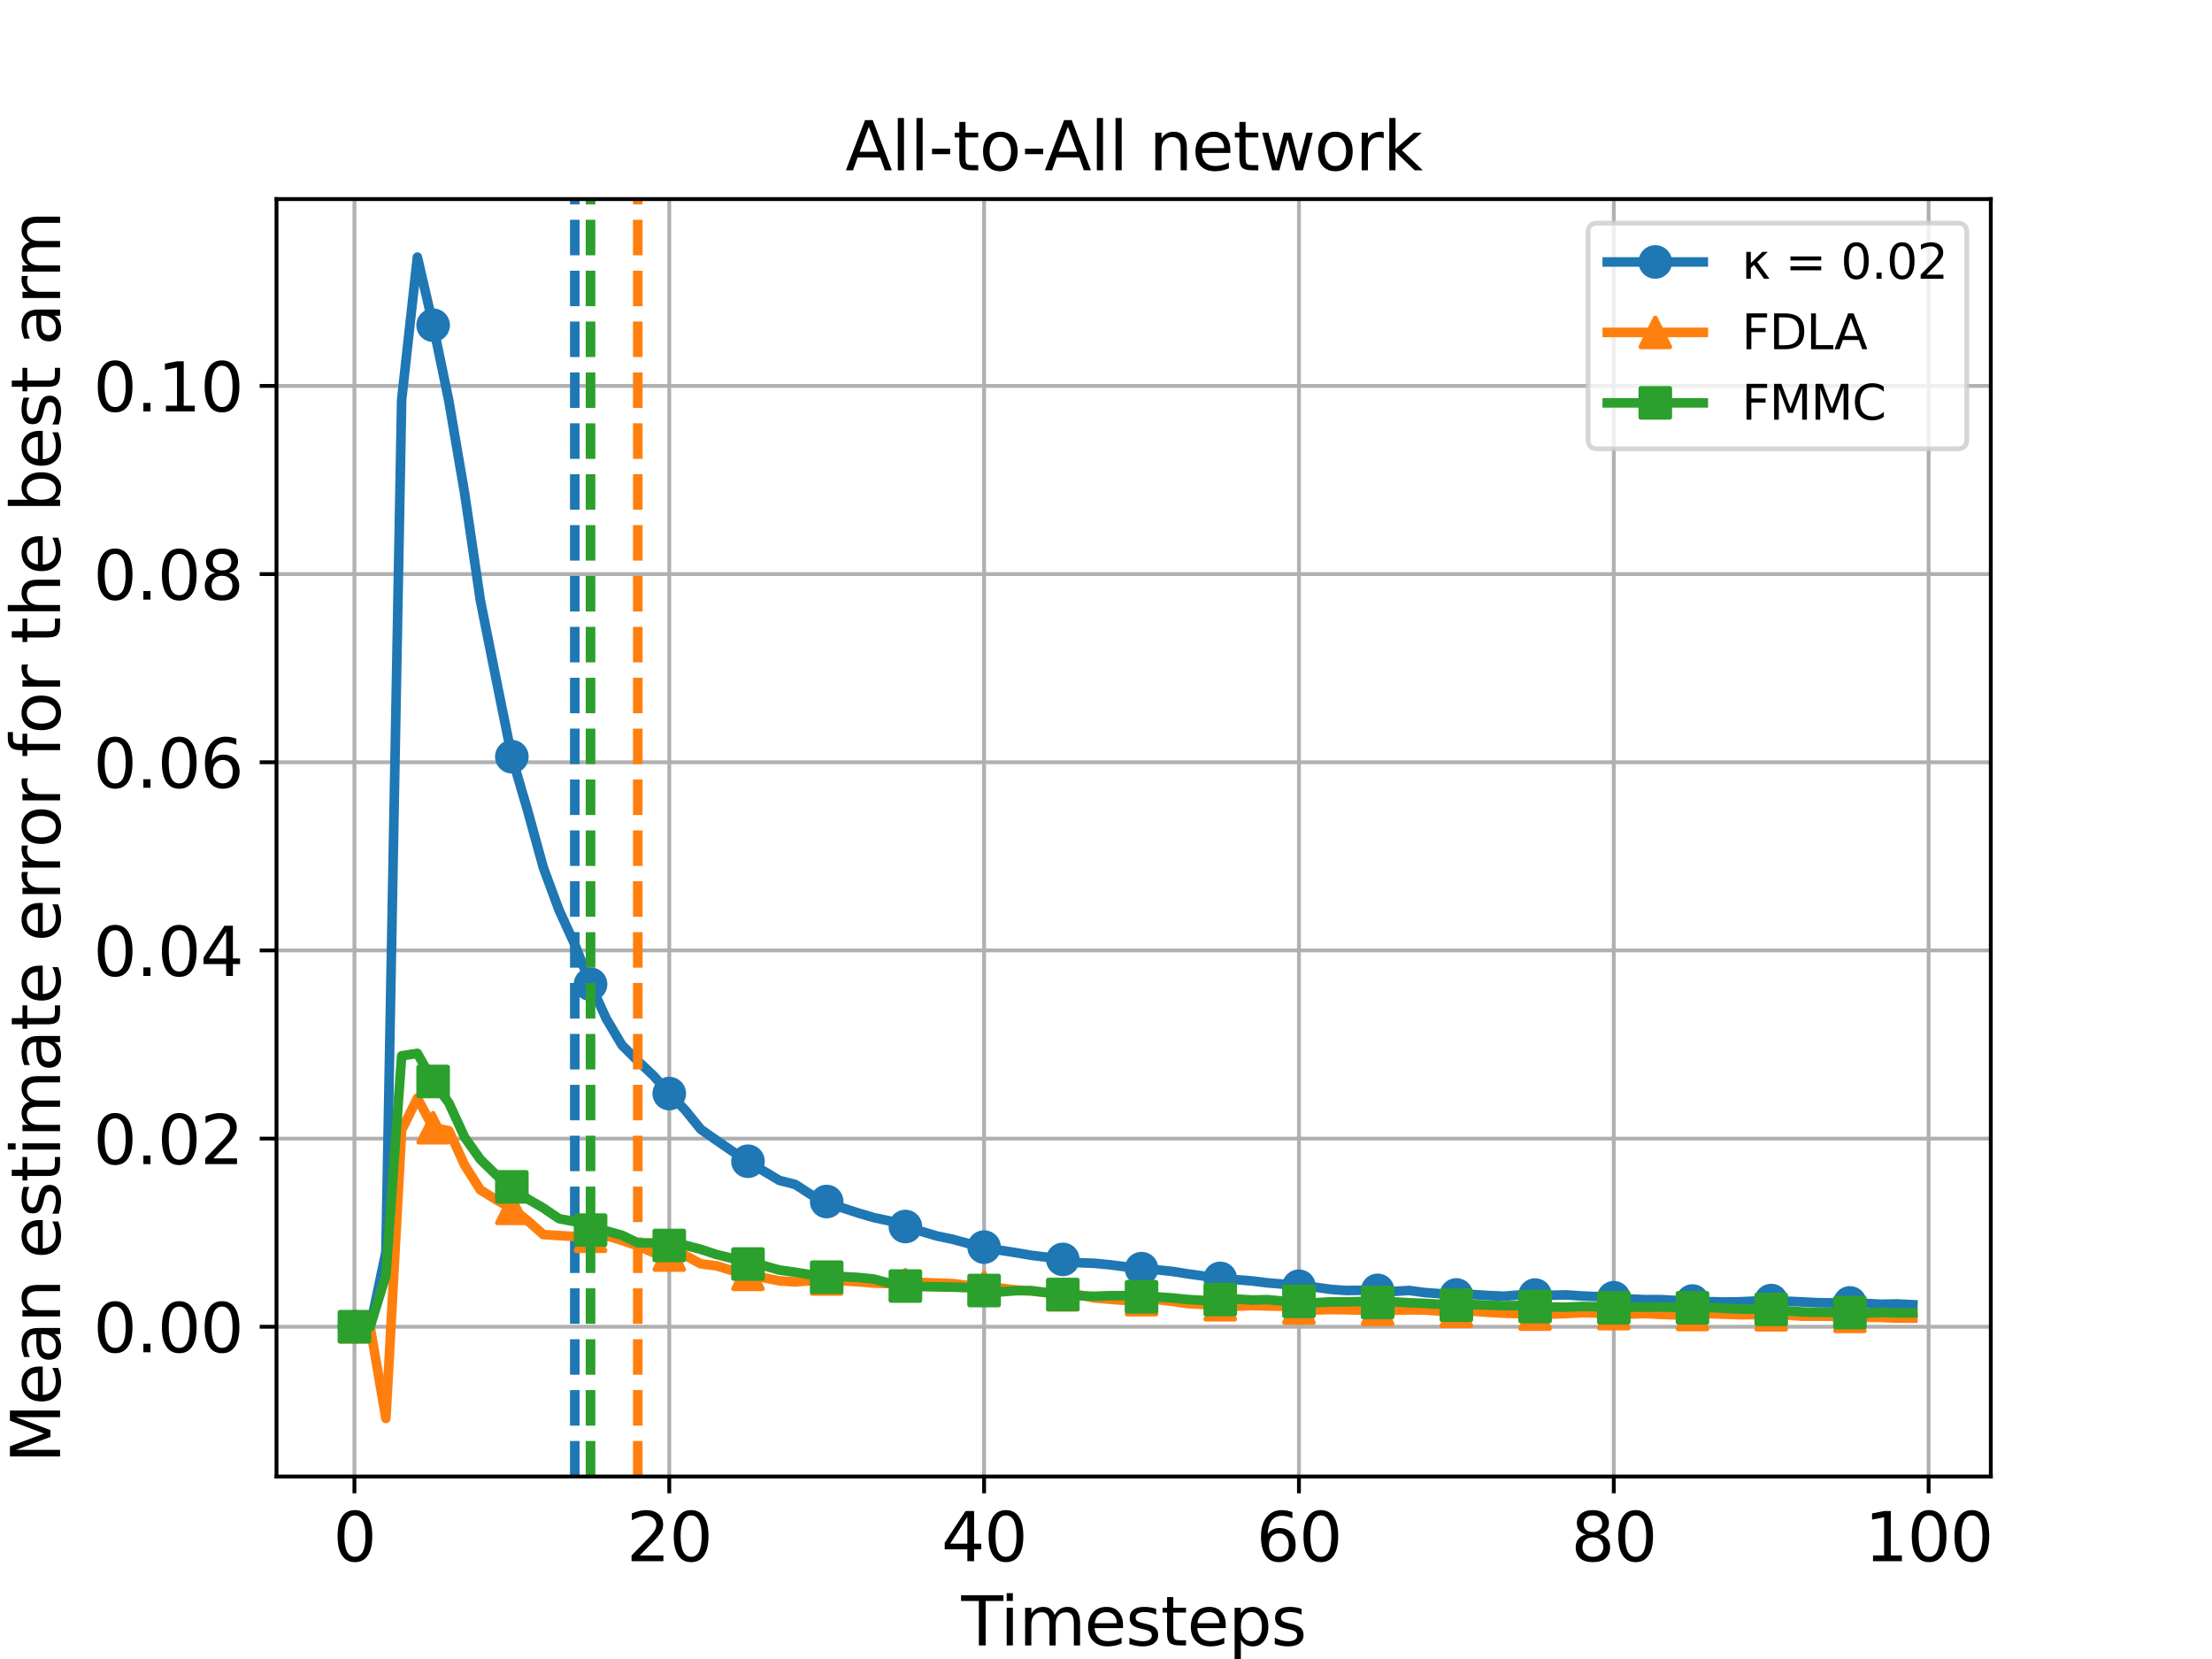 <?xml version="1.0" encoding="utf-8" standalone="no"?>
<!DOCTYPE svg PUBLIC "-//W3C//DTD SVG 1.1//EN"
  "http://www.w3.org/Graphics/SVG/1.1/DTD/svg11.dtd">
<svg xmlns:xlink="http://www.w3.org/1999/xlink" width="460.8pt" height="345.6pt" viewBox="0 0 460.8 345.6" xmlns="http://www.w3.org/2000/svg" version="1.1">
 <defs>
  <style type="text/css">*{stroke-linejoin: round; stroke-linecap: butt}</style>
 </defs>
 <g id="figure_1">
  <g id="patch_1">
   <path d="M 0 345.6 
L 460.8 345.6 
L 460.8 0 
L 0 0 
z
" style="fill: #ffffff"/>
  </g>
  <g id="axes_1">
   <g id="patch_2">
    <path d="M 57.6 307.584 
L 414.72 307.584 
L 414.72 41.472 
L 57.6 41.472 
z
" style="fill: #ffffff"/>
   </g>
   <g id="matplotlib.axis_1">
    <g id="xtick_1">
     <g id="line2d_1">
      <path d="M 73.833 307.584 
L 73.833 41.472 
" clip-path="url(#p8aef8426ba)" style="fill: none; stroke: #b0b0b0; stroke-width: 0.8; stroke-linecap: square"/>
     </g>
     <g id="line2d_2">
      <defs>
       <path id="md1c98294a3" d="M 0 0 
L 0 3.5 
" style="stroke: #000000; stroke-width: 0.8"/>
      </defs>
      <g>
       <use xlink:href="#md1c98294a3" x="73.833" y="307.584" style="stroke: #000000; stroke-width: 0.8"/>
      </g>
     </g>
     <g id="text_1">
      <!-- 0 -->
      <g transform="translate(69.379 325.222) scale(0.14 -0.14)">
       <defs>
        <path id="DejaVuSans-30" d="M 2034 4250 
Q 1547 4250 1301 3770 
Q 1056 3291 1056 2328 
Q 1056 1369 1301 889 
Q 1547 409 2034 409 
Q 2525 409 2770 889 
Q 3016 1369 3016 2328 
Q 3016 3291 2770 3770 
Q 2525 4250 2034 4250 
z
M 2034 4750 
Q 2819 4750 3233 4129 
Q 3647 3509 3647 2328 
Q 3647 1150 3233 529 
Q 2819 -91 2034 -91 
Q 1250 -91 836 529 
Q 422 1150 422 2328 
Q 422 3509 836 4129 
Q 1250 4750 2034 4750 
z
" transform="scale(0.016)"/>
       </defs>
       <use xlink:href="#DejaVuSans-30"/>
      </g>
     </g>
    </g>
    <g id="xtick_2">
     <g id="line2d_3">
      <path d="M 139.42 307.584 
L 139.42 41.472 
" clip-path="url(#p8aef8426ba)" style="fill: none; stroke: #b0b0b0; stroke-width: 0.8; stroke-linecap: square"/>
     </g>
     <g id="line2d_4">
      <g>
       <use xlink:href="#md1c98294a3" x="139.42" y="307.584" style="stroke: #000000; stroke-width: 0.8"/>
      </g>
     </g>
     <g id="text_2">
      <!-- 20 -->
      <g transform="translate(130.512 325.222) scale(0.14 -0.14)">
       <defs>
        <path id="DejaVuSans-32" d="M 1228 531 
L 3431 531 
L 3431 0 
L 469 0 
L 469 531 
Q 828 903 1448 1529 
Q 2069 2156 2228 2338 
Q 2531 2678 2651 2914 
Q 2772 3150 2772 3378 
Q 2772 3750 2511 3984 
Q 2250 4219 1831 4219 
Q 1534 4219 1204 4116 
Q 875 4013 500 3803 
L 500 4441 
Q 881 4594 1212 4672 
Q 1544 4750 1819 4750 
Q 2544 4750 2975 4387 
Q 3406 4025 3406 3419 
Q 3406 3131 3298 2873 
Q 3191 2616 2906 2266 
Q 2828 2175 2409 1742 
Q 1991 1309 1228 531 
z
" transform="scale(0.016)"/>
       </defs>
       <use xlink:href="#DejaVuSans-32"/>
       <use xlink:href="#DejaVuSans-30" x="63.623"/>
      </g>
     </g>
    </g>
    <g id="xtick_3">
     <g id="line2d_5">
      <path d="M 205.006 307.584 
L 205.006 41.472 
" clip-path="url(#p8aef8426ba)" style="fill: none; stroke: #b0b0b0; stroke-width: 0.8; stroke-linecap: square"/>
     </g>
     <g id="line2d_6">
      <g>
       <use xlink:href="#md1c98294a3" x="205.006" y="307.584" style="stroke: #000000; stroke-width: 0.8"/>
      </g>
     </g>
     <g id="text_3">
      <!-- 40 -->
      <g transform="translate(196.099 325.222) scale(0.14 -0.14)">
       <defs>
        <path id="DejaVuSans-34" d="M 2419 4116 
L 825 1625 
L 2419 1625 
L 2419 4116 
z
M 2253 4666 
L 3047 4666 
L 3047 1625 
L 3713 1625 
L 3713 1100 
L 3047 1100 
L 3047 0 
L 2419 0 
L 2419 1100 
L 313 1100 
L 313 1709 
L 2253 4666 
z
" transform="scale(0.016)"/>
       </defs>
       <use xlink:href="#DejaVuSans-34"/>
       <use xlink:href="#DejaVuSans-30" x="63.623"/>
      </g>
     </g>
    </g>
    <g id="xtick_4">
     <g id="line2d_7">
      <path d="M 270.593 307.584 
L 270.593 41.472 
" clip-path="url(#p8aef8426ba)" style="fill: none; stroke: #b0b0b0; stroke-width: 0.8; stroke-linecap: square"/>
     </g>
     <g id="line2d_8">
      <g>
       <use xlink:href="#md1c98294a3" x="270.593" y="307.584" style="stroke: #000000; stroke-width: 0.8"/>
      </g>
     </g>
     <g id="text_4">
      <!-- 60 -->
      <g transform="translate(261.686 325.222) scale(0.14 -0.14)">
       <defs>
        <path id="DejaVuSans-36" d="M 2113 2584 
Q 1688 2584 1439 2293 
Q 1191 2003 1191 1497 
Q 1191 994 1439 701 
Q 1688 409 2113 409 
Q 2538 409 2786 701 
Q 3034 994 3034 1497 
Q 3034 2003 2786 2293 
Q 2538 2584 2113 2584 
z
M 3366 4563 
L 3366 3988 
Q 3128 4100 2886 4159 
Q 2644 4219 2406 4219 
Q 1781 4219 1451 3797 
Q 1122 3375 1075 2522 
Q 1259 2794 1537 2939 
Q 1816 3084 2150 3084 
Q 2853 3084 3261 2657 
Q 3669 2231 3669 1497 
Q 3669 778 3244 343 
Q 2819 -91 2113 -91 
Q 1303 -91 875 529 
Q 447 1150 447 2328 
Q 447 3434 972 4092 
Q 1497 4750 2381 4750 
Q 2619 4750 2861 4703 
Q 3103 4656 3366 4563 
z
" transform="scale(0.016)"/>
       </defs>
       <use xlink:href="#DejaVuSans-36"/>
       <use xlink:href="#DejaVuSans-30" x="63.623"/>
      </g>
     </g>
    </g>
    <g id="xtick_5">
     <g id="line2d_9">
      <path d="M 336.18 307.584 
L 336.18 41.472 
" clip-path="url(#p8aef8426ba)" style="fill: none; stroke: #b0b0b0; stroke-width: 0.8; stroke-linecap: square"/>
     </g>
     <g id="line2d_10">
      <g>
       <use xlink:href="#md1c98294a3" x="336.18" y="307.584" style="stroke: #000000; stroke-width: 0.8"/>
      </g>
     </g>
     <g id="text_5">
      <!-- 80 -->
      <g transform="translate(327.272 325.222) scale(0.14 -0.14)">
       <defs>
        <path id="DejaVuSans-38" d="M 2034 2216 
Q 1584 2216 1326 1975 
Q 1069 1734 1069 1313 
Q 1069 891 1326 650 
Q 1584 409 2034 409 
Q 2484 409 2743 651 
Q 3003 894 3003 1313 
Q 3003 1734 2745 1975 
Q 2488 2216 2034 2216 
z
M 1403 2484 
Q 997 2584 770 2862 
Q 544 3141 544 3541 
Q 544 4100 942 4425 
Q 1341 4750 2034 4750 
Q 2731 4750 3128 4425 
Q 3525 4100 3525 3541 
Q 3525 3141 3298 2862 
Q 3072 2584 2669 2484 
Q 3125 2378 3379 2068 
Q 3634 1759 3634 1313 
Q 3634 634 3220 271 
Q 2806 -91 2034 -91 
Q 1263 -91 848 271 
Q 434 634 434 1313 
Q 434 1759 690 2068 
Q 947 2378 1403 2484 
z
M 1172 3481 
Q 1172 3119 1398 2916 
Q 1625 2713 2034 2713 
Q 2441 2713 2670 2916 
Q 2900 3119 2900 3481 
Q 2900 3844 2670 4047 
Q 2441 4250 2034 4250 
Q 1625 4250 1398 4047 
Q 1172 3844 1172 3481 
z
" transform="scale(0.016)"/>
       </defs>
       <use xlink:href="#DejaVuSans-38"/>
       <use xlink:href="#DejaVuSans-30" x="63.623"/>
      </g>
     </g>
    </g>
    <g id="xtick_6">
     <g id="line2d_11">
      <path d="M 401.767 307.584 
L 401.767 41.472 
" clip-path="url(#p8aef8426ba)" style="fill: none; stroke: #b0b0b0; stroke-width: 0.8; stroke-linecap: square"/>
     </g>
     <g id="line2d_12">
      <g>
       <use xlink:href="#md1c98294a3" x="401.767" y="307.584" style="stroke: #000000; stroke-width: 0.8"/>
      </g>
     </g>
     <g id="text_6">
      <!-- 100 -->
      <g transform="translate(388.405 325.222) scale(0.14 -0.14)">
       <defs>
        <path id="DejaVuSans-31" d="M 794 531 
L 1825 531 
L 1825 4091 
L 703 3866 
L 703 4441 
L 1819 4666 
L 2450 4666 
L 2450 531 
L 3481 531 
L 3481 0 
L 794 0 
L 794 531 
z
" transform="scale(0.016)"/>
       </defs>
       <use xlink:href="#DejaVuSans-31"/>
       <use xlink:href="#DejaVuSans-30" x="63.623"/>
       <use xlink:href="#DejaVuSans-30" x="127.246"/>
      </g>
     </g>
    </g>
    <g id="text_7">
     <!-- Timesteps -->
     <g transform="translate(200.245 342.771) scale(0.14 -0.14)">
      <defs>
       <path id="DejaVuSans-54" d="M -19 4666 
L 3928 4666 
L 3928 4134 
L 2272 4134 
L 2272 0 
L 1638 0 
L 1638 4134 
L -19 4134 
L -19 4666 
z
" transform="scale(0.016)"/>
       <path id="DejaVuSans-69" d="M 603 3500 
L 1178 3500 
L 1178 0 
L 603 0 
L 603 3500 
z
M 603 4863 
L 1178 4863 
L 1178 4134 
L 603 4134 
L 603 4863 
z
" transform="scale(0.016)"/>
       <path id="DejaVuSans-6d" d="M 3328 2828 
Q 3544 3216 3844 3400 
Q 4144 3584 4550 3584 
Q 5097 3584 5394 3201 
Q 5691 2819 5691 2113 
L 5691 0 
L 5113 0 
L 5113 2094 
Q 5113 2597 4934 2840 
Q 4756 3084 4391 3084 
Q 3944 3084 3684 2787 
Q 3425 2491 3425 1978 
L 3425 0 
L 2847 0 
L 2847 2094 
Q 2847 2600 2669 2842 
Q 2491 3084 2119 3084 
Q 1678 3084 1418 2786 
Q 1159 2488 1159 1978 
L 1159 0 
L 581 0 
L 581 3500 
L 1159 3500 
L 1159 2956 
Q 1356 3278 1631 3431 
Q 1906 3584 2284 3584 
Q 2666 3584 2933 3390 
Q 3200 3197 3328 2828 
z
" transform="scale(0.016)"/>
       <path id="DejaVuSans-65" d="M 3597 1894 
L 3597 1613 
L 953 1613 
Q 991 1019 1311 708 
Q 1631 397 2203 397 
Q 2534 397 2845 478 
Q 3156 559 3463 722 
L 3463 178 
Q 3153 47 2828 -22 
Q 2503 -91 2169 -91 
Q 1331 -91 842 396 
Q 353 884 353 1716 
Q 353 2575 817 3079 
Q 1281 3584 2069 3584 
Q 2775 3584 3186 3129 
Q 3597 2675 3597 1894 
z
M 3022 2063 
Q 3016 2534 2758 2815 
Q 2500 3097 2075 3097 
Q 1594 3097 1305 2825 
Q 1016 2553 972 2059 
L 3022 2063 
z
" transform="scale(0.016)"/>
       <path id="DejaVuSans-73" d="M 2834 3397 
L 2834 2853 
Q 2591 2978 2328 3040 
Q 2066 3103 1784 3103 
Q 1356 3103 1142 2972 
Q 928 2841 928 2578 
Q 928 2378 1081 2264 
Q 1234 2150 1697 2047 
L 1894 2003 
Q 2506 1872 2764 1633 
Q 3022 1394 3022 966 
Q 3022 478 2636 193 
Q 2250 -91 1575 -91 
Q 1294 -91 989 -36 
Q 684 19 347 128 
L 347 722 
Q 666 556 975 473 
Q 1284 391 1588 391 
Q 1994 391 2212 530 
Q 2431 669 2431 922 
Q 2431 1156 2273 1281 
Q 2116 1406 1581 1522 
L 1381 1569 
Q 847 1681 609 1914 
Q 372 2147 372 2553 
Q 372 3047 722 3315 
Q 1072 3584 1716 3584 
Q 2034 3584 2315 3537 
Q 2597 3491 2834 3397 
z
" transform="scale(0.016)"/>
       <path id="DejaVuSans-74" d="M 1172 4494 
L 1172 3500 
L 2356 3500 
L 2356 3053 
L 1172 3053 
L 1172 1153 
Q 1172 725 1289 603 
Q 1406 481 1766 481 
L 2356 481 
L 2356 0 
L 1766 0 
Q 1100 0 847 248 
Q 594 497 594 1153 
L 594 3053 
L 172 3053 
L 172 3500 
L 594 3500 
L 594 4494 
L 1172 4494 
z
" transform="scale(0.016)"/>
       <path id="DejaVuSans-70" d="M 1159 525 
L 1159 -1331 
L 581 -1331 
L 581 3500 
L 1159 3500 
L 1159 2969 
Q 1341 3281 1617 3432 
Q 1894 3584 2278 3584 
Q 2916 3584 3314 3078 
Q 3713 2572 3713 1747 
Q 3713 922 3314 415 
Q 2916 -91 2278 -91 
Q 1894 -91 1617 61 
Q 1341 213 1159 525 
z
M 3116 1747 
Q 3116 2381 2855 2742 
Q 2594 3103 2138 3103 
Q 1681 3103 1420 2742 
Q 1159 2381 1159 1747 
Q 1159 1113 1420 752 
Q 1681 391 2138 391 
Q 2594 391 2855 752 
Q 3116 1113 3116 1747 
z
" transform="scale(0.016)"/>
      </defs>
      <use xlink:href="#DejaVuSans-54"/>
      <use xlink:href="#DejaVuSans-69" x="57.959"/>
      <use xlink:href="#DejaVuSans-6d" x="85.742"/>
      <use xlink:href="#DejaVuSans-65" x="183.154"/>
      <use xlink:href="#DejaVuSans-73" x="244.678"/>
      <use xlink:href="#DejaVuSans-74" x="296.777"/>
      <use xlink:href="#DejaVuSans-65" x="335.986"/>
      <use xlink:href="#DejaVuSans-70" x="397.51"/>
      <use xlink:href="#DejaVuSans-73" x="460.986"/>
     </g>
    </g>
   </g>
   <g id="matplotlib.axis_2">
    <g id="ytick_1">
     <g id="line2d_13">
      <path d="M 57.6 276.383 
L 414.72 276.383 
" clip-path="url(#p8aef8426ba)" style="fill: none; stroke: #b0b0b0; stroke-width: 0.8; stroke-linecap: square"/>
     </g>
     <g id="line2d_14">
      <defs>
       <path id="m8f512e984d" d="M 0 0 
L -3.5 0 
" style="stroke: #000000; stroke-width: 0.8"/>
      </defs>
      <g>
       <use xlink:href="#m8f512e984d" x="57.6" y="276.383" style="stroke: #000000; stroke-width: 0.8"/>
      </g>
     </g>
     <g id="text_8">
      <!-- 0.00 -->
      <g transform="translate(19.428 281.702) scale(0.14 -0.14)">
       <defs>
        <path id="DejaVuSans-2e" d="M 684 794 
L 1344 794 
L 1344 0 
L 684 0 
L 684 794 
z
" transform="scale(0.016)"/>
       </defs>
       <use xlink:href="#DejaVuSans-30"/>
       <use xlink:href="#DejaVuSans-2e" x="63.623"/>
       <use xlink:href="#DejaVuSans-30" x="95.41"/>
       <use xlink:href="#DejaVuSans-30" x="159.033"/>
      </g>
     </g>
    </g>
    <g id="ytick_2">
     <g id="line2d_15">
      <path d="M 57.6 237.185 
L 414.72 237.185 
" clip-path="url(#p8aef8426ba)" style="fill: none; stroke: #b0b0b0; stroke-width: 0.8; stroke-linecap: square"/>
     </g>
     <g id="line2d_16">
      <g>
       <use xlink:href="#m8f512e984d" x="57.6" y="237.185" style="stroke: #000000; stroke-width: 0.8"/>
      </g>
     </g>
     <g id="text_9">
      <!-- 0.02 -->
      <g transform="translate(19.428 242.503) scale(0.14 -0.14)">
       <use xlink:href="#DejaVuSans-30"/>
       <use xlink:href="#DejaVuSans-2e" x="63.623"/>
       <use xlink:href="#DejaVuSans-30" x="95.41"/>
       <use xlink:href="#DejaVuSans-32" x="159.033"/>
      </g>
     </g>
    </g>
    <g id="ytick_3">
     <g id="line2d_17">
      <path d="M 57.6 197.986 
L 414.72 197.986 
" clip-path="url(#p8aef8426ba)" style="fill: none; stroke: #b0b0b0; stroke-width: 0.8; stroke-linecap: square"/>
     </g>
     <g id="line2d_18">
      <g>
       <use xlink:href="#m8f512e984d" x="57.6" y="197.986" style="stroke: #000000; stroke-width: 0.8"/>
      </g>
     </g>
     <g id="text_10">
      <!-- 0.04 -->
      <g transform="translate(19.428 203.305) scale(0.14 -0.14)">
       <use xlink:href="#DejaVuSans-30"/>
       <use xlink:href="#DejaVuSans-2e" x="63.623"/>
       <use xlink:href="#DejaVuSans-30" x="95.41"/>
       <use xlink:href="#DejaVuSans-34" x="159.033"/>
      </g>
     </g>
    </g>
    <g id="ytick_4">
     <g id="line2d_19">
      <path d="M 57.6 158.788 
L 414.72 158.788 
" clip-path="url(#p8aef8426ba)" style="fill: none; stroke: #b0b0b0; stroke-width: 0.8; stroke-linecap: square"/>
     </g>
     <g id="line2d_20">
      <g>
       <use xlink:href="#m8f512e984d" x="57.6" y="158.788" style="stroke: #000000; stroke-width: 0.8"/>
      </g>
     </g>
     <g id="text_11">
      <!-- 0.06 -->
      <g transform="translate(19.428 164.107) scale(0.14 -0.14)">
       <use xlink:href="#DejaVuSans-30"/>
       <use xlink:href="#DejaVuSans-2e" x="63.623"/>
       <use xlink:href="#DejaVuSans-30" x="95.41"/>
       <use xlink:href="#DejaVuSans-36" x="159.033"/>
      </g>
     </g>
    </g>
    <g id="ytick_5">
     <g id="line2d_21">
      <path d="M 57.6 119.59 
L 414.72 119.59 
" clip-path="url(#p8aef8426ba)" style="fill: none; stroke: #b0b0b0; stroke-width: 0.8; stroke-linecap: square"/>
     </g>
     <g id="line2d_22">
      <g>
       <use xlink:href="#m8f512e984d" x="57.6" y="119.59" style="stroke: #000000; stroke-width: 0.8"/>
      </g>
     </g>
     <g id="text_12">
      <!-- 0.08 -->
      <g transform="translate(19.428 124.909) scale(0.14 -0.14)">
       <use xlink:href="#DejaVuSans-30"/>
       <use xlink:href="#DejaVuSans-2e" x="63.623"/>
       <use xlink:href="#DejaVuSans-30" x="95.41"/>
       <use xlink:href="#DejaVuSans-38" x="159.033"/>
      </g>
     </g>
    </g>
    <g id="ytick_6">
     <g id="line2d_23">
      <path d="M 57.6 80.392 
L 414.72 80.392 
" clip-path="url(#p8aef8426ba)" style="fill: none; stroke: #b0b0b0; stroke-width: 0.8; stroke-linecap: square"/>
     </g>
     <g id="line2d_24">
      <g>
       <use xlink:href="#m8f512e984d" x="57.6" y="80.392" style="stroke: #000000; stroke-width: 0.8"/>
      </g>
     </g>
     <g id="text_13">
      <!-- 0.10 -->
      <g transform="translate(19.428 85.711) scale(0.14 -0.14)">
       <use xlink:href="#DejaVuSans-30"/>
       <use xlink:href="#DejaVuSans-2e" x="63.623"/>
       <use xlink:href="#DejaVuSans-31" x="95.41"/>
       <use xlink:href="#DejaVuSans-30" x="159.033"/>
      </g>
     </g>
    </g>
    <g id="text_14">
     <!-- Mean estimate error for the best arm -->
     <g transform="translate(12.517 304.812) rotate(-90) scale(0.14 -0.14)">
      <defs>
       <path id="DejaVuSans-4d" d="M 628 4666 
L 1569 4666 
L 2759 1491 
L 3956 4666 
L 4897 4666 
L 4897 0 
L 4281 0 
L 4281 4097 
L 3078 897 
L 2444 897 
L 1241 4097 
L 1241 0 
L 628 0 
L 628 4666 
z
" transform="scale(0.016)"/>
       <path id="DejaVuSans-61" d="M 2194 1759 
Q 1497 1759 1228 1600 
Q 959 1441 959 1056 
Q 959 750 1161 570 
Q 1363 391 1709 391 
Q 2188 391 2477 730 
Q 2766 1069 2766 1631 
L 2766 1759 
L 2194 1759 
z
M 3341 1997 
L 3341 0 
L 2766 0 
L 2766 531 
Q 2569 213 2275 61 
Q 1981 -91 1556 -91 
Q 1019 -91 701 211 
Q 384 513 384 1019 
Q 384 1609 779 1909 
Q 1175 2209 1959 2209 
L 2766 2209 
L 2766 2266 
Q 2766 2663 2505 2880 
Q 2244 3097 1772 3097 
Q 1472 3097 1187 3025 
Q 903 2953 641 2809 
L 641 3341 
Q 956 3463 1253 3523 
Q 1550 3584 1831 3584 
Q 2591 3584 2966 3190 
Q 3341 2797 3341 1997 
z
" transform="scale(0.016)"/>
       <path id="DejaVuSans-6e" d="M 3513 2113 
L 3513 0 
L 2938 0 
L 2938 2094 
Q 2938 2591 2744 2837 
Q 2550 3084 2163 3084 
Q 1697 3084 1428 2787 
Q 1159 2491 1159 1978 
L 1159 0 
L 581 0 
L 581 3500 
L 1159 3500 
L 1159 2956 
Q 1366 3272 1645 3428 
Q 1925 3584 2291 3584 
Q 2894 3584 3203 3211 
Q 3513 2838 3513 2113 
z
" transform="scale(0.016)"/>
       <path id="DejaVuSans-20" transform="scale(0.016)"/>
       <path id="DejaVuSans-72" d="M 2631 2963 
Q 2534 3019 2420 3045 
Q 2306 3072 2169 3072 
Q 1681 3072 1420 2755 
Q 1159 2438 1159 1844 
L 1159 0 
L 581 0 
L 581 3500 
L 1159 3500 
L 1159 2956 
Q 1341 3275 1631 3429 
Q 1922 3584 2338 3584 
Q 2397 3584 2469 3576 
Q 2541 3569 2628 3553 
L 2631 2963 
z
" transform="scale(0.016)"/>
       <path id="DejaVuSans-6f" d="M 1959 3097 
Q 1497 3097 1228 2736 
Q 959 2375 959 1747 
Q 959 1119 1226 758 
Q 1494 397 1959 397 
Q 2419 397 2687 759 
Q 2956 1122 2956 1747 
Q 2956 2369 2687 2733 
Q 2419 3097 1959 3097 
z
M 1959 3584 
Q 2709 3584 3137 3096 
Q 3566 2609 3566 1747 
Q 3566 888 3137 398 
Q 2709 -91 1959 -91 
Q 1206 -91 779 398 
Q 353 888 353 1747 
Q 353 2609 779 3096 
Q 1206 3584 1959 3584 
z
" transform="scale(0.016)"/>
       <path id="DejaVuSans-66" d="M 2375 4863 
L 2375 4384 
L 1825 4384 
Q 1516 4384 1395 4259 
Q 1275 4134 1275 3809 
L 1275 3500 
L 2222 3500 
L 2222 3053 
L 1275 3053 
L 1275 0 
L 697 0 
L 697 3053 
L 147 3053 
L 147 3500 
L 697 3500 
L 697 3744 
Q 697 4328 969 4595 
Q 1241 4863 1831 4863 
L 2375 4863 
z
" transform="scale(0.016)"/>
       <path id="DejaVuSans-68" d="M 3513 2113 
L 3513 0 
L 2938 0 
L 2938 2094 
Q 2938 2591 2744 2837 
Q 2550 3084 2163 3084 
Q 1697 3084 1428 2787 
Q 1159 2491 1159 1978 
L 1159 0 
L 581 0 
L 581 4863 
L 1159 4863 
L 1159 2956 
Q 1366 3272 1645 3428 
Q 1925 3584 2291 3584 
Q 2894 3584 3203 3211 
Q 3513 2838 3513 2113 
z
" transform="scale(0.016)"/>
       <path id="DejaVuSans-62" d="M 3116 1747 
Q 3116 2381 2855 2742 
Q 2594 3103 2138 3103 
Q 1681 3103 1420 2742 
Q 1159 2381 1159 1747 
Q 1159 1113 1420 752 
Q 1681 391 2138 391 
Q 2594 391 2855 752 
Q 3116 1113 3116 1747 
z
M 1159 2969 
Q 1341 3281 1617 3432 
Q 1894 3584 2278 3584 
Q 2916 3584 3314 3078 
Q 3713 2572 3713 1747 
Q 3713 922 3314 415 
Q 2916 -91 2278 -91 
Q 1894 -91 1617 61 
Q 1341 213 1159 525 
L 1159 0 
L 581 0 
L 581 4863 
L 1159 4863 
L 1159 2969 
z
" transform="scale(0.016)"/>
      </defs>
      <use xlink:href="#DejaVuSans-4d"/>
      <use xlink:href="#DejaVuSans-65" x="86.279"/>
      <use xlink:href="#DejaVuSans-61" x="147.803"/>
      <use xlink:href="#DejaVuSans-6e" x="209.082"/>
      <use xlink:href="#DejaVuSans-20" x="272.461"/>
      <use xlink:href="#DejaVuSans-65" x="304.248"/>
      <use xlink:href="#DejaVuSans-73" x="365.771"/>
      <use xlink:href="#DejaVuSans-74" x="417.871"/>
      <use xlink:href="#DejaVuSans-69" x="457.08"/>
      <use xlink:href="#DejaVuSans-6d" x="484.863"/>
      <use xlink:href="#DejaVuSans-61" x="582.275"/>
      <use xlink:href="#DejaVuSans-74" x="643.555"/>
      <use xlink:href="#DejaVuSans-65" x="682.764"/>
      <use xlink:href="#DejaVuSans-20" x="744.287"/>
      <use xlink:href="#DejaVuSans-65" x="776.074"/>
      <use xlink:href="#DejaVuSans-72" x="837.598"/>
      <use xlink:href="#DejaVuSans-72" x="876.961"/>
      <use xlink:href="#DejaVuSans-6f" x="915.824"/>
      <use xlink:href="#DejaVuSans-72" x="977.006"/>
      <use xlink:href="#DejaVuSans-20" x="1018.119"/>
      <use xlink:href="#DejaVuSans-66" x="1049.906"/>
      <use xlink:href="#DejaVuSans-6f" x="1085.111"/>
      <use xlink:href="#DejaVuSans-72" x="1146.293"/>
      <use xlink:href="#DejaVuSans-20" x="1187.406"/>
      <use xlink:href="#DejaVuSans-74" x="1219.193"/>
      <use xlink:href="#DejaVuSans-68" x="1258.402"/>
      <use xlink:href="#DejaVuSans-65" x="1321.781"/>
      <use xlink:href="#DejaVuSans-20" x="1383.305"/>
      <use xlink:href="#DejaVuSans-62" x="1415.092"/>
      <use xlink:href="#DejaVuSans-65" x="1478.568"/>
      <use xlink:href="#DejaVuSans-73" x="1540.092"/>
      <use xlink:href="#DejaVuSans-74" x="1592.191"/>
      <use xlink:href="#DejaVuSans-20" x="1631.4"/>
      <use xlink:href="#DejaVuSans-61" x="1663.188"/>
      <use xlink:href="#DejaVuSans-72" x="1724.467"/>
      <use xlink:href="#DejaVuSans-6d" x="1763.83"/>
     </g>
    </g>
   </g>
   <g id="line2d_25">
    <path d="M 73.833 276.383 
L 77.112 276.383 
L 80.391 260.825 
L 83.671 83.284 
L 86.95 53.568 
L 90.229 67.746 
L 93.509 83.566 
L 96.788 102.766 
L 100.067 125.085 
L 103.347 141.449 
L 106.626 157.634 
L 109.905 168.827 
L 113.185 180.738 
L 116.464 189.601 
L 119.743 196.779 
L 123.023 205.037 
L 126.302 212.221 
L 129.581 217.747 
L 132.861 221.002 
L 136.14 224.094 
L 139.42 227.813 
L 142.699 231.206 
L 145.978 235.255 
L 149.258 237.55 
L 152.537 239.803 
L 155.816 241.909 
L 159.096 243.956 
L 162.375 245.911 
L 165.654 246.737 
L 168.934 248.859 
L 172.213 250.302 
L 175.492 251.619 
L 178.772 252.689 
L 182.051 253.66 
L 185.33 254.348 
L 188.61 255.508 
L 191.889 256.509 
L 195.168 257.482 
L 198.448 258.165 
L 201.727 259.051 
L 205.006 259.794 
L 208.286 260.438 
L 211.565 260.946 
L 214.844 261.505 
L 218.124 261.904 
L 221.403 262.359 
L 224.682 263.043 
L 227.962 263.167 
L 231.241 263.479 
L 234.52 263.902 
L 237.8 264.284 
L 241.079 264.538 
L 244.358 264.875 
L 247.638 265.399 
L 250.917 265.845 
L 254.196 266.312 
L 257.476 266.58 
L 260.755 266.838 
L 264.034 267.241 
L 267.314 267.508 
L 270.593 267.948 
L 273.872 268.131 
L 277.152 268.592 
L 280.431 268.834 
L 283.71 268.795 
L 286.99 268.807 
L 290.269 269.028 
L 293.548 268.826 
L 296.828 269.269 
L 300.107 269.501 
L 303.386 269.762 
L 306.666 269.674 
L 309.945 269.872 
L 313.224 270.023 
L 316.504 269.764 
L 319.783 269.783 
L 323.062 269.821 
L 326.342 269.754 
L 329.621 269.983 
L 332.9 270.107 
L 336.18 270.347 
L 339.459 270.591 
L 342.739 270.744 
L 346.018 270.73 
L 349.297 270.927 
L 352.577 271.03 
L 355.856 271.149 
L 359.135 271.224 
L 362.415 271.191 
L 365.694 271.028 
L 368.973 270.93 
L 372.253 271.061 
L 375.532 271.219 
L 378.811 271.374 
L 382.091 271.414 
L 385.37 271.419 
L 388.649 271.524 
L 391.929 271.696 
L 395.208 271.631 
L 398.487 271.796 
" clip-path="url(#p8aef8426ba)" style="fill: none; stroke: #1f77b4; stroke-width: 2; stroke-linecap: square"/>
    <defs>
     <path id="mcd6ae6e62f" d="M 0 3 
C 0.796 3 1.559 2.684 2.121 2.121 
C 2.684 1.559 3 0.796 3 0 
C 3 -0.796 2.684 -1.559 2.121 -2.121 
C 1.559 -2.684 0.796 -3 0 -3 
C -0.796 -3 -1.559 -2.684 -2.121 -2.121 
C -2.684 -1.559 -3 -0.796 -3 0 
C -3 0.796 -2.684 1.559 -2.121 2.121 
C -1.559 2.684 -0.796 3 0 3 
z
" style="stroke: #1f77b4"/>
    </defs>
    <g clip-path="url(#p8aef8426ba)">
     <use xlink:href="#mcd6ae6e62f" x="73.833" y="276.383" style="fill: #1f77b4; stroke: #1f77b4"/>
     <use xlink:href="#mcd6ae6e62f" x="90.229" y="67.746" style="fill: #1f77b4; stroke: #1f77b4"/>
     <use xlink:href="#mcd6ae6e62f" x="106.626" y="157.634" style="fill: #1f77b4; stroke: #1f77b4"/>
     <use xlink:href="#mcd6ae6e62f" x="123.023" y="205.037" style="fill: #1f77b4; stroke: #1f77b4"/>
     <use xlink:href="#mcd6ae6e62f" x="139.42" y="227.813" style="fill: #1f77b4; stroke: #1f77b4"/>
     <use xlink:href="#mcd6ae6e62f" x="155.816" y="241.909" style="fill: #1f77b4; stroke: #1f77b4"/>
     <use xlink:href="#mcd6ae6e62f" x="172.213" y="250.302" style="fill: #1f77b4; stroke: #1f77b4"/>
     <use xlink:href="#mcd6ae6e62f" x="188.61" y="255.508" style="fill: #1f77b4; stroke: #1f77b4"/>
     <use xlink:href="#mcd6ae6e62f" x="205.006" y="259.794" style="fill: #1f77b4; stroke: #1f77b4"/>
     <use xlink:href="#mcd6ae6e62f" x="221.403" y="262.359" style="fill: #1f77b4; stroke: #1f77b4"/>
     <use xlink:href="#mcd6ae6e62f" x="237.8" y="264.284" style="fill: #1f77b4; stroke: #1f77b4"/>
     <use xlink:href="#mcd6ae6e62f" x="254.196" y="266.312" style="fill: #1f77b4; stroke: #1f77b4"/>
     <use xlink:href="#mcd6ae6e62f" x="270.593" y="267.948" style="fill: #1f77b4; stroke: #1f77b4"/>
     <use xlink:href="#mcd6ae6e62f" x="286.99" y="268.807" style="fill: #1f77b4; stroke: #1f77b4"/>
     <use xlink:href="#mcd6ae6e62f" x="303.386" y="269.762" style="fill: #1f77b4; stroke: #1f77b4"/>
     <use xlink:href="#mcd6ae6e62f" x="319.783" y="269.783" style="fill: #1f77b4; stroke: #1f77b4"/>
     <use xlink:href="#mcd6ae6e62f" x="336.18" y="270.347" style="fill: #1f77b4; stroke: #1f77b4"/>
     <use xlink:href="#mcd6ae6e62f" x="352.577" y="271.03" style="fill: #1f77b4; stroke: #1f77b4"/>
     <use xlink:href="#mcd6ae6e62f" x="368.973" y="270.93" style="fill: #1f77b4; stroke: #1f77b4"/>
     <use xlink:href="#mcd6ae6e62f" x="385.37" y="271.419" style="fill: #1f77b4; stroke: #1f77b4"/>
    </g>
   </g>
   <g id="line2d_26">
    <path d="M 119.743 307.584 
L 119.743 41.472 
" clip-path="url(#p8aef8426ba)" style="fill: none; stroke-dasharray: 7.4,3.2; stroke-dashoffset: 0; stroke: #1f77b4; stroke-width: 2"/>
   </g>
   <g id="line2d_27">
    <path d="M 73.833 276.383 
L 77.112 276.383 
L 80.391 295.488 
L 83.671 235.415 
L 86.95 228.758 
L 90.229 234.925 
L 93.509 235.532 
L 96.788 242.711 
L 100.067 247.876 
L 103.347 249.914 
L 106.626 251.726 
L 109.905 254.276 
L 113.185 257.188 
L 116.464 257.391 
L 119.743 257.585 
L 123.023 257.534 
L 126.302 257.415 
L 129.581 258.399 
L 132.861 259.538 
L 136.14 260.96 
L 139.42 261.448 
L 142.699 261.5 
L 145.978 263.28 
L 149.258 263.691 
L 152.537 264.69 
L 155.816 265.473 
L 159.096 266.181 
L 162.375 266.826 
L 165.654 267.044 
L 168.934 266.795 
L 172.213 266.431 
L 175.492 266.822 
L 178.772 267.015 
L 182.051 267.277 
L 185.33 267.406 
L 188.61 267.626 
L 191.889 267.165 
L 195.168 267.282 
L 198.448 267.391 
L 201.727 267.791 
L 205.006 268.193 
L 208.286 268.321 
L 211.565 268.711 
L 214.844 268.945 
L 218.124 269.295 
L 221.403 269.736 
L 224.682 269.71 
L 227.962 270.387 
L 231.241 270.666 
L 234.52 270.902 
L 237.8 270.743 
L 241.079 270.717 
L 244.358 271.124 
L 247.638 271.576 
L 250.917 271.756 
L 254.196 271.805 
L 257.476 272.117 
L 260.755 271.975 
L 264.034 272.052 
L 267.314 272.127 
L 270.593 272.51 
L 273.872 272.902 
L 277.152 272.8 
L 280.431 272.85 
L 283.71 272.945 
L 286.99 272.769 
L 290.269 272.96 
L 293.548 272.866 
L 296.828 272.891 
L 300.107 273.127 
L 303.386 273.177 
L 306.666 273.135 
L 309.945 273.375 
L 313.224 273.564 
L 316.504 273.662 
L 319.783 273.754 
L 323.062 273.749 
L 326.342 273.641 
L 329.621 273.469 
L 332.9 273.538 
L 336.18 273.651 
L 339.459 273.751 
L 342.739 273.631 
L 346.018 273.814 
L 349.297 273.919 
L 352.577 273.828 
L 355.856 273.653 
L 359.135 273.768 
L 362.415 273.881 
L 365.694 273.868 
L 368.973 273.89 
L 372.253 273.931 
L 375.532 274.192 
L 378.811 274.173 
L 382.091 274.219 
L 385.37 274.239 
L 388.649 274.405 
L 391.929 274.453 
L 395.208 274.577 
L 398.487 274.59 
" clip-path="url(#p8aef8426ba)" style="fill: none; stroke: #ff7f0e; stroke-width: 2; stroke-linecap: square"/>
    <defs>
     <path id="m28502983c8" d="M 0 -3 
L -3 3 
L 3 3 
z
" style="stroke: #ff7f0e; stroke-linejoin: miter"/>
    </defs>
    <g clip-path="url(#p8aef8426ba)">
     <use xlink:href="#m28502983c8" x="73.833" y="276.383" style="fill: #ff7f0e; stroke: #ff7f0e; stroke-linejoin: miter"/>
     <use xlink:href="#m28502983c8" x="90.229" y="234.925" style="fill: #ff7f0e; stroke: #ff7f0e; stroke-linejoin: miter"/>
     <use xlink:href="#m28502983c8" x="106.626" y="251.726" style="fill: #ff7f0e; stroke: #ff7f0e; stroke-linejoin: miter"/>
     <use xlink:href="#m28502983c8" x="123.023" y="257.534" style="fill: #ff7f0e; stroke: #ff7f0e; stroke-linejoin: miter"/>
     <use xlink:href="#m28502983c8" x="139.42" y="261.448" style="fill: #ff7f0e; stroke: #ff7f0e; stroke-linejoin: miter"/>
     <use xlink:href="#m28502983c8" x="155.816" y="265.473" style="fill: #ff7f0e; stroke: #ff7f0e; stroke-linejoin: miter"/>
     <use xlink:href="#m28502983c8" x="172.213" y="266.431" style="fill: #ff7f0e; stroke: #ff7f0e; stroke-linejoin: miter"/>
     <use xlink:href="#m28502983c8" x="188.61" y="267.626" style="fill: #ff7f0e; stroke: #ff7f0e; stroke-linejoin: miter"/>
     <use xlink:href="#m28502983c8" x="205.006" y="268.193" style="fill: #ff7f0e; stroke: #ff7f0e; stroke-linejoin: miter"/>
     <use xlink:href="#m28502983c8" x="221.403" y="269.736" style="fill: #ff7f0e; stroke: #ff7f0e; stroke-linejoin: miter"/>
     <use xlink:href="#m28502983c8" x="237.8" y="270.743" style="fill: #ff7f0e; stroke: #ff7f0e; stroke-linejoin: miter"/>
     <use xlink:href="#m28502983c8" x="254.196" y="271.805" style="fill: #ff7f0e; stroke: #ff7f0e; stroke-linejoin: miter"/>
     <use xlink:href="#m28502983c8" x="270.593" y="272.51" style="fill: #ff7f0e; stroke: #ff7f0e; stroke-linejoin: miter"/>
     <use xlink:href="#m28502983c8" x="286.99" y="272.769" style="fill: #ff7f0e; stroke: #ff7f0e; stroke-linejoin: miter"/>
     <use xlink:href="#m28502983c8" x="303.386" y="273.177" style="fill: #ff7f0e; stroke: #ff7f0e; stroke-linejoin: miter"/>
     <use xlink:href="#m28502983c8" x="319.783" y="273.754" style="fill: #ff7f0e; stroke: #ff7f0e; stroke-linejoin: miter"/>
     <use xlink:href="#m28502983c8" x="336.18" y="273.651" style="fill: #ff7f0e; stroke: #ff7f0e; stroke-linejoin: miter"/>
     <use xlink:href="#m28502983c8" x="352.577" y="273.828" style="fill: #ff7f0e; stroke: #ff7f0e; stroke-linejoin: miter"/>
     <use xlink:href="#m28502983c8" x="368.973" y="273.89" style="fill: #ff7f0e; stroke: #ff7f0e; stroke-linejoin: miter"/>
     <use xlink:href="#m28502983c8" x="385.37" y="274.239" style="fill: #ff7f0e; stroke: #ff7f0e; stroke-linejoin: miter"/>
    </g>
   </g>
   <g id="line2d_28">
    <path d="M 132.861 307.584 
L 132.861 41.472 
" clip-path="url(#p8aef8426ba)" style="fill: none; stroke-dasharray: 7.4,3.2; stroke-dashoffset: 0; stroke: #ff7f0e; stroke-width: 2"/>
   </g>
   <g id="line2d_29">
    <path d="M 73.833 276.383 
L 77.112 276.383 
L 80.391 265.668 
L 83.671 219.948 
L 86.95 219.435 
L 90.229 225.29 
L 93.509 229.769 
L 96.788 236.905 
L 100.067 241.535 
L 103.347 244.727 
L 106.626 247.249 
L 109.905 249.752 
L 113.185 251.645 
L 116.464 253.874 
L 119.743 254.488 
L 123.023 256.249 
L 126.302 256.423 
L 129.581 257.332 
L 132.861 258.911 
L 136.14 258.926 
L 139.42 259.453 
L 142.699 259.405 
L 145.978 260.252 
L 149.258 261.334 
L 152.537 262.147 
L 155.816 263.323 
L 159.096 263.647 
L 162.375 264.577 
L 165.654 265.027 
L 168.934 265.565 
L 172.213 266.052 
L 175.492 265.93 
L 178.772 266.114 
L 182.051 266.444 
L 185.33 267.333 
L 188.61 267.91 
L 191.889 268.021 
L 195.168 268.076 
L 198.448 268.128 
L 201.727 268.245 
L 205.006 268.839 
L 208.286 269.131 
L 211.565 268.876 
L 214.844 268.867 
L 218.124 269.271 
L 221.403 269.673 
L 224.682 269.924 
L 227.962 270.041 
L 231.241 269.913 
L 234.52 269.908 
L 237.8 270.143 
L 241.079 270.172 
L 244.358 270.397 
L 247.638 270.728 
L 250.917 270.897 
L 254.196 270.713 
L 257.476 270.607 
L 260.755 270.81 
L 264.034 270.744 
L 267.314 271.057 
L 270.593 271.095 
L 273.872 271.371 
L 277.152 271.214 
L 280.431 271.213 
L 283.71 271.128 
L 286.99 271.318 
L 290.269 271.197 
L 293.548 271.387 
L 296.828 271.518 
L 300.107 271.704 
L 303.386 271.905 
L 306.666 271.75 
L 309.945 271.877 
L 313.224 272.004 
L 316.504 271.948 
L 319.783 272.184 
L 323.062 272.282 
L 326.342 272.296 
L 329.621 272.162 
L 332.9 272.229 
L 336.18 272.422 
L 339.459 272.281 
L 342.739 272.311 
L 346.018 272.27 
L 349.297 272.344 
L 352.577 272.438 
L 355.856 272.354 
L 359.135 272.54 
L 362.415 272.698 
L 365.694 272.737 
L 368.973 272.774 
L 372.253 273.067 
L 375.532 273.304 
L 378.811 273.379 
L 382.091 273.391 
L 385.37 273.431 
L 388.649 273.582 
L 391.929 273.376 
L 395.208 273.507 
L 398.487 273.501 
" clip-path="url(#p8aef8426ba)" style="fill: none; stroke: #2ca02c; stroke-width: 2; stroke-linecap: square"/>
    <defs>
     <path id="m26dc75ab27" d="M -3 3 
L 3 3 
L 3 -3 
L -3 -3 
z
" style="stroke: #2ca02c; stroke-linejoin: miter"/>
    </defs>
    <g clip-path="url(#p8aef8426ba)">
     <use xlink:href="#m26dc75ab27" x="73.833" y="276.383" style="fill: #2ca02c; stroke: #2ca02c; stroke-linejoin: miter"/>
     <use xlink:href="#m26dc75ab27" x="90.229" y="225.29" style="fill: #2ca02c; stroke: #2ca02c; stroke-linejoin: miter"/>
     <use xlink:href="#m26dc75ab27" x="106.626" y="247.249" style="fill: #2ca02c; stroke: #2ca02c; stroke-linejoin: miter"/>
     <use xlink:href="#m26dc75ab27" x="123.023" y="256.249" style="fill: #2ca02c; stroke: #2ca02c; stroke-linejoin: miter"/>
     <use xlink:href="#m26dc75ab27" x="139.42" y="259.453" style="fill: #2ca02c; stroke: #2ca02c; stroke-linejoin: miter"/>
     <use xlink:href="#m26dc75ab27" x="155.816" y="263.323" style="fill: #2ca02c; stroke: #2ca02c; stroke-linejoin: miter"/>
     <use xlink:href="#m26dc75ab27" x="172.213" y="266.052" style="fill: #2ca02c; stroke: #2ca02c; stroke-linejoin: miter"/>
     <use xlink:href="#m26dc75ab27" x="188.61" y="267.91" style="fill: #2ca02c; stroke: #2ca02c; stroke-linejoin: miter"/>
     <use xlink:href="#m26dc75ab27" x="205.006" y="268.839" style="fill: #2ca02c; stroke: #2ca02c; stroke-linejoin: miter"/>
     <use xlink:href="#m26dc75ab27" x="221.403" y="269.673" style="fill: #2ca02c; stroke: #2ca02c; stroke-linejoin: miter"/>
     <use xlink:href="#m26dc75ab27" x="237.8" y="270.143" style="fill: #2ca02c; stroke: #2ca02c; stroke-linejoin: miter"/>
     <use xlink:href="#m26dc75ab27" x="254.196" y="270.713" style="fill: #2ca02c; stroke: #2ca02c; stroke-linejoin: miter"/>
     <use xlink:href="#m26dc75ab27" x="270.593" y="271.095" style="fill: #2ca02c; stroke: #2ca02c; stroke-linejoin: miter"/>
     <use xlink:href="#m26dc75ab27" x="286.99" y="271.318" style="fill: #2ca02c; stroke: #2ca02c; stroke-linejoin: miter"/>
     <use xlink:href="#m26dc75ab27" x="303.386" y="271.905" style="fill: #2ca02c; stroke: #2ca02c; stroke-linejoin: miter"/>
     <use xlink:href="#m26dc75ab27" x="319.783" y="272.184" style="fill: #2ca02c; stroke: #2ca02c; stroke-linejoin: miter"/>
     <use xlink:href="#m26dc75ab27" x="336.18" y="272.422" style="fill: #2ca02c; stroke: #2ca02c; stroke-linejoin: miter"/>
     <use xlink:href="#m26dc75ab27" x="352.577" y="272.438" style="fill: #2ca02c; stroke: #2ca02c; stroke-linejoin: miter"/>
     <use xlink:href="#m26dc75ab27" x="368.973" y="272.774" style="fill: #2ca02c; stroke: #2ca02c; stroke-linejoin: miter"/>
     <use xlink:href="#m26dc75ab27" x="385.37" y="273.431" style="fill: #2ca02c; stroke: #2ca02c; stroke-linejoin: miter"/>
    </g>
   </g>
   <g id="line2d_30">
    <path d="M 123.023 307.584 
L 123.023 41.472 
" clip-path="url(#p8aef8426ba)" style="fill: none; stroke-dasharray: 7.4,3.2; stroke-dashoffset: 0; stroke: #2ca02c; stroke-width: 2"/>
   </g>
   <g id="patch_3">
    <path d="M 57.6 307.584 
L 57.6 41.472 
" style="fill: none; stroke: #000000; stroke-width: 0.8; stroke-linejoin: miter; stroke-linecap: square"/>
   </g>
   <g id="patch_4">
    <path d="M 414.72 307.584 
L 414.72 41.472 
" style="fill: none; stroke: #000000; stroke-width: 0.8; stroke-linejoin: miter; stroke-linecap: square"/>
   </g>
   <g id="patch_5">
    <path d="M 57.6 307.584 
L 414.72 307.584 
" style="fill: none; stroke: #000000; stroke-width: 0.8; stroke-linejoin: miter; stroke-linecap: square"/>
   </g>
   <g id="patch_6">
    <path d="M 57.6 41.472 
L 414.72 41.472 
" style="fill: none; stroke: #000000; stroke-width: 0.8; stroke-linejoin: miter; stroke-linecap: square"/>
   </g>
   <g id="text_15">
    <!-- All-to-All network -->
    <g transform="translate(176.101 35.472) scale(0.14 -0.14)">
     <defs>
      <path id="DejaVuSans-41" d="M 2188 4044 
L 1331 1722 
L 3047 1722 
L 2188 4044 
z
M 1831 4666 
L 2547 4666 
L 4325 0 
L 3669 0 
L 3244 1197 
L 1141 1197 
L 716 0 
L 50 0 
L 1831 4666 
z
" transform="scale(0.016)"/>
      <path id="DejaVuSans-6c" d="M 603 4863 
L 1178 4863 
L 1178 0 
L 603 0 
L 603 4863 
z
" transform="scale(0.016)"/>
      <path id="DejaVuSans-2d" d="M 313 2009 
L 1997 2009 
L 1997 1497 
L 313 1497 
L 313 2009 
z
" transform="scale(0.016)"/>
      <path id="DejaVuSans-77" d="M 269 3500 
L 844 3500 
L 1563 769 
L 2278 3500 
L 2956 3500 
L 3675 769 
L 4391 3500 
L 4966 3500 
L 4050 0 
L 3372 0 
L 2619 2869 
L 1863 0 
L 1184 0 
L 269 3500 
z
" transform="scale(0.016)"/>
      <path id="DejaVuSans-6b" d="M 581 4863 
L 1159 4863 
L 1159 1991 
L 2875 3500 
L 3609 3500 
L 1753 1863 
L 3688 0 
L 2938 0 
L 1159 1709 
L 1159 0 
L 581 0 
L 581 4863 
z
" transform="scale(0.016)"/>
     </defs>
     <use xlink:href="#DejaVuSans-41"/>
     <use xlink:href="#DejaVuSans-6c" x="68.408"/>
     <use xlink:href="#DejaVuSans-6c" x="96.191"/>
     <use xlink:href="#DejaVuSans-2d" x="123.975"/>
     <use xlink:href="#DejaVuSans-74" x="160.059"/>
     <use xlink:href="#DejaVuSans-6f" x="199.268"/>
     <use xlink:href="#DejaVuSans-2d" x="262.324"/>
     <use xlink:href="#DejaVuSans-41" x="296.158"/>
     <use xlink:href="#DejaVuSans-6c" x="364.566"/>
     <use xlink:href="#DejaVuSans-6c" x="392.35"/>
     <use xlink:href="#DejaVuSans-20" x="420.133"/>
     <use xlink:href="#DejaVuSans-6e" x="451.92"/>
     <use xlink:href="#DejaVuSans-65" x="515.299"/>
     <use xlink:href="#DejaVuSans-74" x="576.822"/>
     <use xlink:href="#DejaVuSans-77" x="616.031"/>
     <use xlink:href="#DejaVuSans-6f" x="697.818"/>
     <use xlink:href="#DejaVuSans-72" x="759"/>
     <use xlink:href="#DejaVuSans-6b" x="800.113"/>
    </g>
   </g>
   <g id="legend_1">
    <g id="patch_7">
     <path d="M 332.825 93.506 
L 407.72 93.506 
Q 409.72 93.506 409.72 91.506 
L 409.72 48.472 
Q 409.72 46.472 407.72 46.472 
L 332.825 46.472 
Q 330.825 46.472 330.825 48.472 
L 330.825 91.506 
Q 330.825 93.506 332.825 93.506 
z
" style="fill: #ffffff; opacity: 0.8; stroke: #cccccc; stroke-linejoin: miter"/>
    </g>
    <g id="line2d_31">
     <path d="M 334.825 54.57 
L 344.825 54.57 
L 354.825 54.57 
" style="fill: none; stroke: #1f77b4; stroke-width: 2; stroke-linecap: square"/>
     <g>
      <use xlink:href="#mcd6ae6e62f" x="344.825" y="54.57" style="fill: #1f77b4; stroke: #1f77b4"/>
     </g>
    </g>
    <g id="text_16">
     <!-- κ = 0.02 -->
     <g transform="translate(362.825 58.07) scale(0.1 -0.1)">
      <defs>
       <path id="DejaVuSans-3ba" d="M 597 3500 
L 1191 3500 
L 1191 2047 
L 2700 3500 
L 3400 3500 
L 2022 2181 
L 3616 0 
L 2913 0 
L 1619 1806 
L 1191 1403 
L 1191 0 
L 597 0 
L 597 3500 
z
" transform="scale(0.016)"/>
       <path id="DejaVuSans-3d" d="M 678 2906 
L 4684 2906 
L 4684 2381 
L 678 2381 
L 678 2906 
z
M 678 1631 
L 4684 1631 
L 4684 1100 
L 678 1100 
L 678 1631 
z
" transform="scale(0.016)"/>
      </defs>
      <use xlink:href="#DejaVuSans-3ba"/>
      <use xlink:href="#DejaVuSans-20" x="58.936"/>
      <use xlink:href="#DejaVuSans-3d" x="90.723"/>
      <use xlink:href="#DejaVuSans-20" x="174.512"/>
      <use xlink:href="#DejaVuSans-30" x="206.299"/>
      <use xlink:href="#DejaVuSans-2e" x="269.922"/>
      <use xlink:href="#DejaVuSans-30" x="301.709"/>
      <use xlink:href="#DejaVuSans-32" x="365.332"/>
     </g>
    </g>
    <g id="line2d_32">
     <path d="M 334.825 69.249 
L 344.825 69.249 
L 354.825 69.249 
" style="fill: none; stroke: #ff7f0e; stroke-width: 2; stroke-linecap: square"/>
     <g>
      <use xlink:href="#m28502983c8" x="344.825" y="69.249" style="fill: #ff7f0e; stroke: #ff7f0e; stroke-linejoin: miter"/>
     </g>
    </g>
    <g id="text_17">
     <!-- FDLA -->
     <g transform="translate(362.825 72.749) scale(0.1 -0.1)">
      <defs>
       <path id="DejaVuSans-46" d="M 628 4666 
L 3309 4666 
L 3309 4134 
L 1259 4134 
L 1259 2759 
L 3109 2759 
L 3109 2228 
L 1259 2228 
L 1259 0 
L 628 0 
L 628 4666 
z
" transform="scale(0.016)"/>
       <path id="DejaVuSans-44" d="M 1259 4147 
L 1259 519 
L 2022 519 
Q 2988 519 3436 956 
Q 3884 1394 3884 2338 
Q 3884 3275 3436 3711 
Q 2988 4147 2022 4147 
L 1259 4147 
z
M 628 4666 
L 1925 4666 
Q 3281 4666 3915 4102 
Q 4550 3538 4550 2338 
Q 4550 1131 3912 565 
Q 3275 0 1925 0 
L 628 0 
L 628 4666 
z
" transform="scale(0.016)"/>
       <path id="DejaVuSans-4c" d="M 628 4666 
L 1259 4666 
L 1259 531 
L 3531 531 
L 3531 0 
L 628 0 
L 628 4666 
z
" transform="scale(0.016)"/>
      </defs>
      <use xlink:href="#DejaVuSans-46"/>
      <use xlink:href="#DejaVuSans-44" x="57.52"/>
      <use xlink:href="#DejaVuSans-4c" x="134.521"/>
      <use xlink:href="#DejaVuSans-41" x="192.484"/>
     </g>
    </g>
    <g id="line2d_33">
     <path d="M 334.825 83.927 
L 344.825 83.927 
L 354.825 83.927 
" style="fill: none; stroke: #2ca02c; stroke-width: 2; stroke-linecap: square"/>
     <g>
      <use xlink:href="#m26dc75ab27" x="344.825" y="83.927" style="fill: #2ca02c; stroke: #2ca02c; stroke-linejoin: miter"/>
     </g>
    </g>
    <g id="text_18">
     <!-- FMMC -->
     <g transform="translate(362.825 87.427) scale(0.1 -0.1)">
      <defs>
       <path id="DejaVuSans-43" d="M 4122 4306 
L 4122 3641 
Q 3803 3938 3442 4084 
Q 3081 4231 2675 4231 
Q 1875 4231 1450 3742 
Q 1025 3253 1025 2328 
Q 1025 1406 1450 917 
Q 1875 428 2675 428 
Q 3081 428 3442 575 
Q 3803 722 4122 1019 
L 4122 359 
Q 3791 134 3420 21 
Q 3050 -91 2638 -91 
Q 1578 -91 968 557 
Q 359 1206 359 2328 
Q 359 3453 968 4101 
Q 1578 4750 2638 4750 
Q 3056 4750 3426 4639 
Q 3797 4528 4122 4306 
z
" transform="scale(0.016)"/>
      </defs>
      <use xlink:href="#DejaVuSans-46"/>
      <use xlink:href="#DejaVuSans-4d" x="57.52"/>
      <use xlink:href="#DejaVuSans-4d" x="143.799"/>
      <use xlink:href="#DejaVuSans-43" x="230.078"/>
     </g>
    </g>
   </g>
  </g>
 </g>
 <defs>
  <clipPath id="p8aef8426ba">
   <rect x="57.6" y="41.472" width="357.12" height="266.112"/>
  </clipPath>
 </defs>
</svg>
